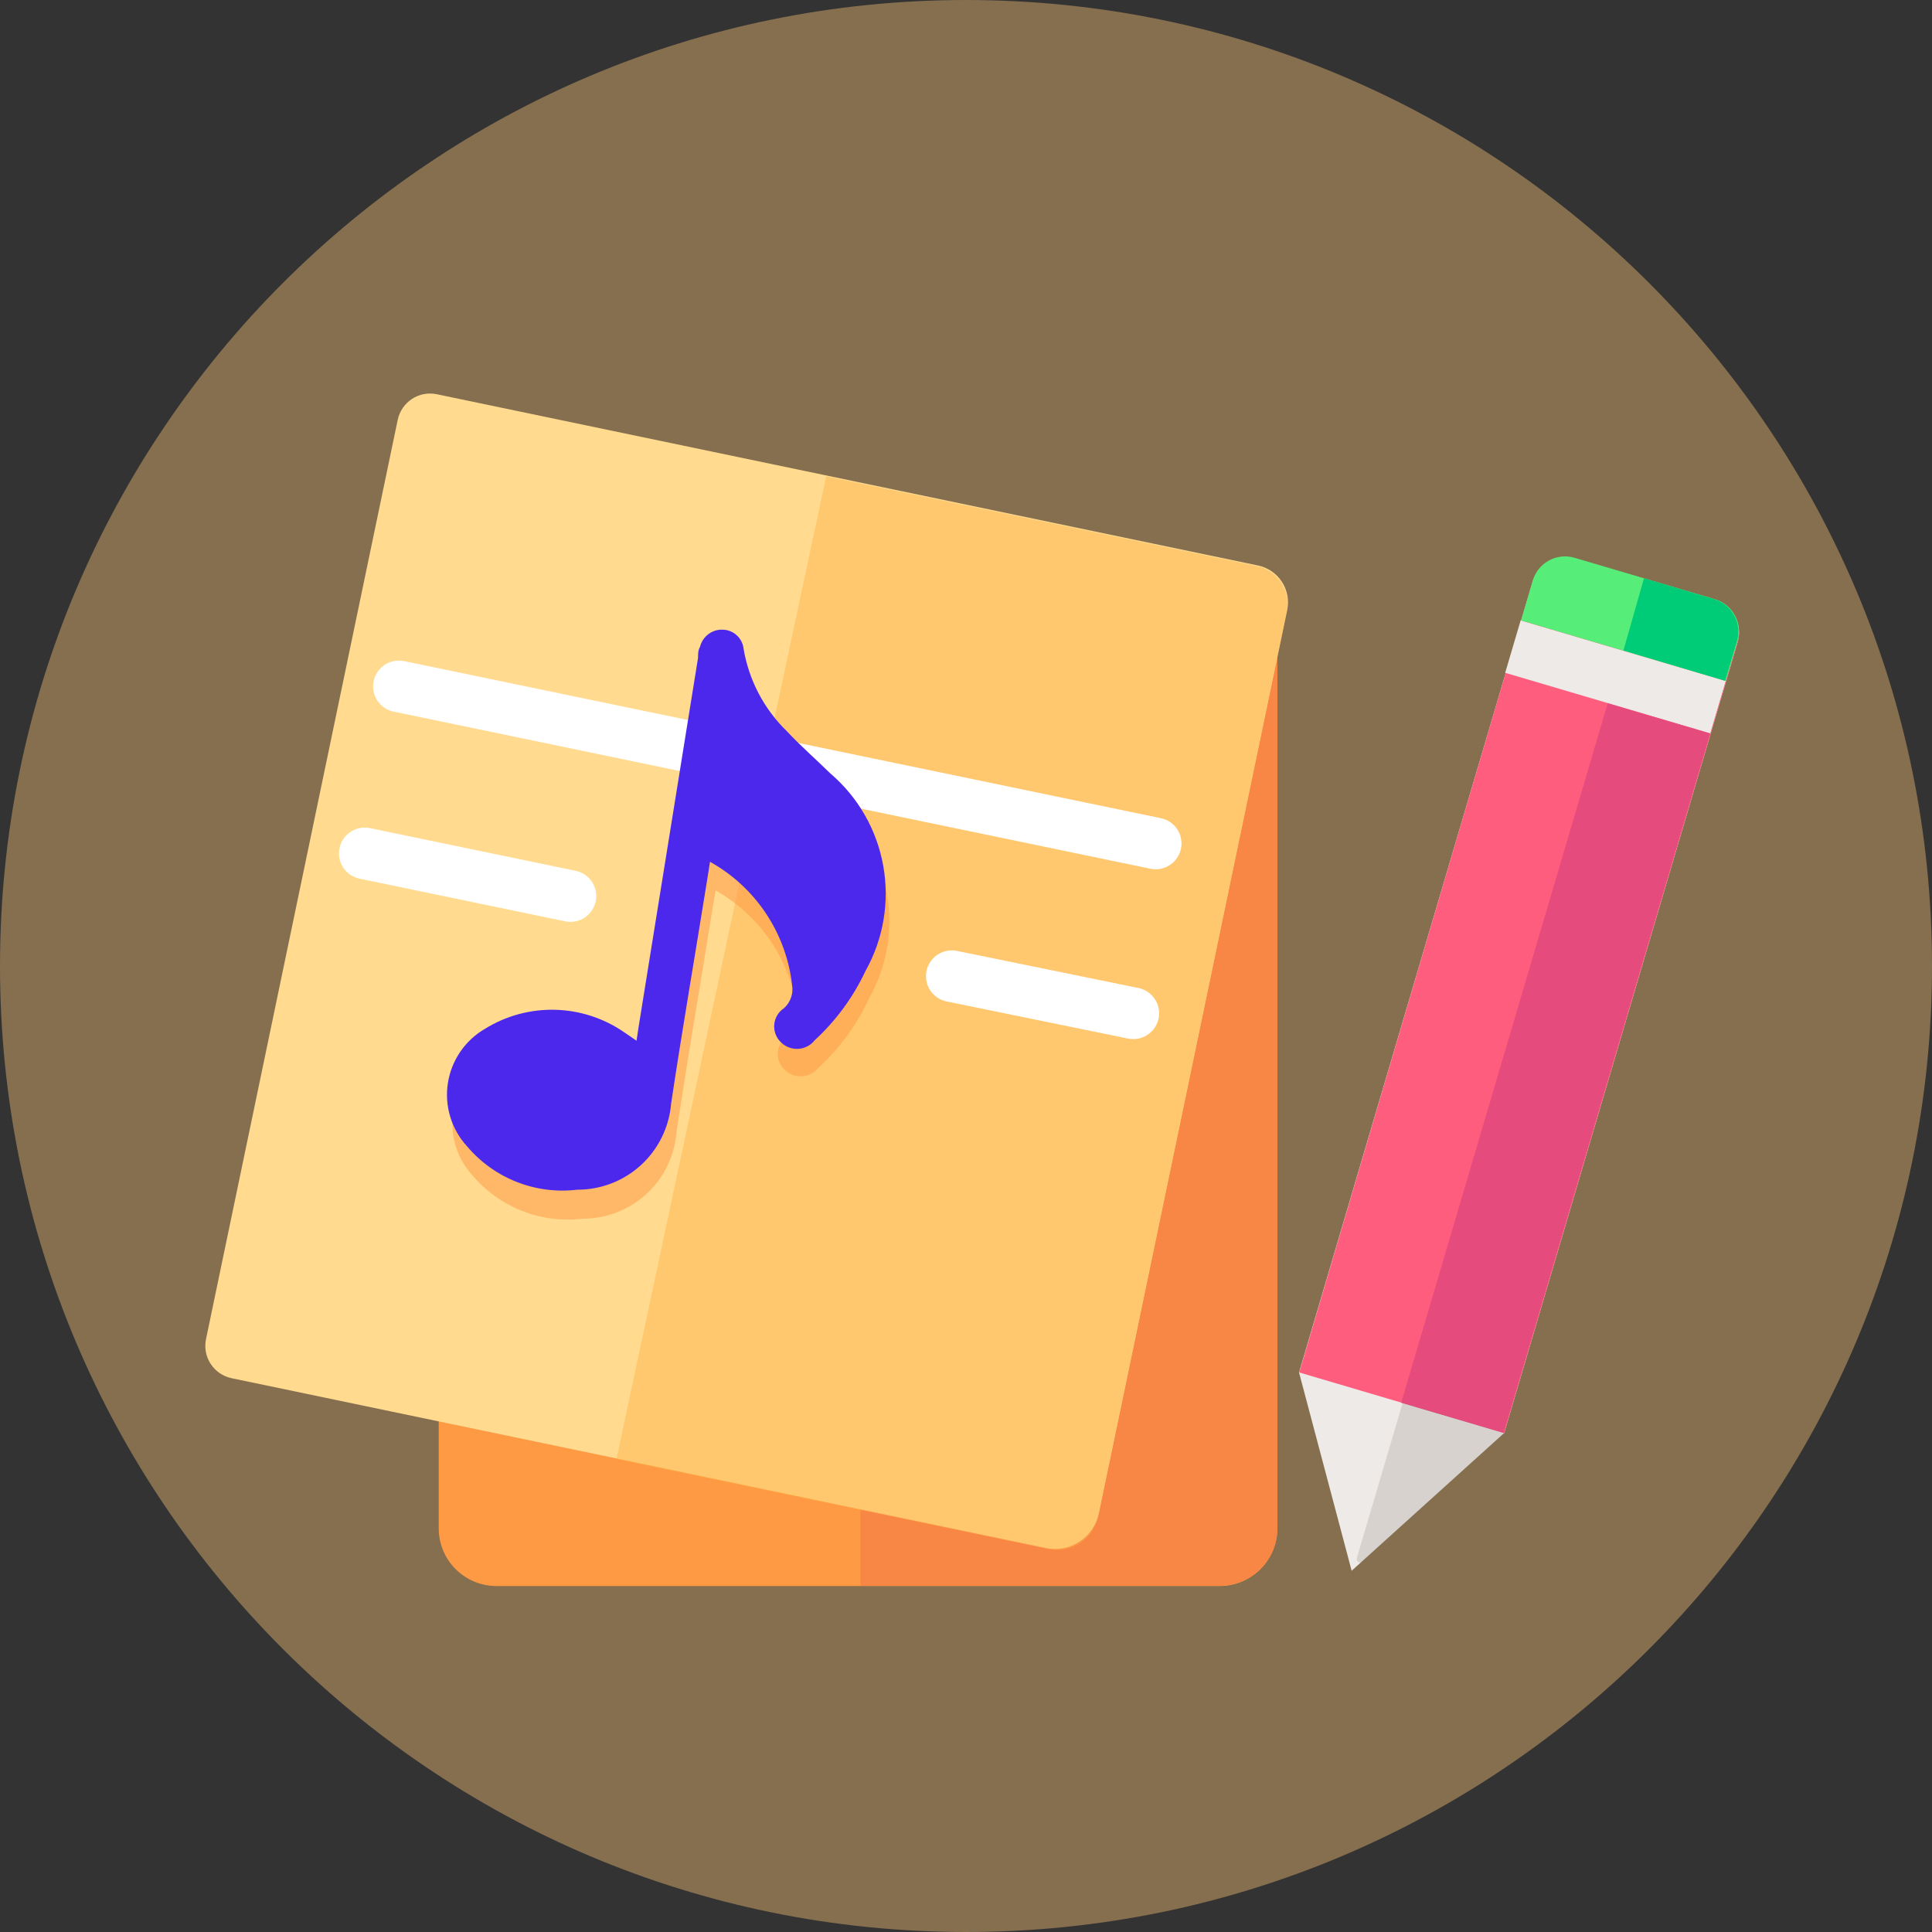 <svg width="90" height="90" viewBox="0 0 90 90" fill="none" xmlns="http://www.w3.org/2000/svg">
<rect x="0" y="0" width="90" height="90" fill="#333333" stroke="none"/>
<path opacity="0.4" d="M45 90C69.853 90 90 69.853 90 45C90 20.147 69.853 0 45 0C20.147 0 0 20.147 0 45C0 69.853 20.147 90 45 90Z" fill="#FFC979"/>
<path d="M56.816 28.244H23.126C21.641 28.244 20.438 29.447 20.438 30.932V71.195C20.438 72.68 21.641 73.883 23.126 73.883H56.816C58.301 73.883 59.505 72.68 59.505 71.195V30.932C59.505 29.447 58.301 28.244 56.816 28.244Z" fill="#FF9A44"/>
<path d="M56.819 28.279H40.086V73.871H56.819C57.532 73.871 58.216 73.588 58.72 73.084C59.224 72.579 59.507 71.896 59.507 71.183V30.92C59.492 30.216 59.202 29.546 58.7 29.053C58.198 28.559 57.523 28.282 56.819 28.279Z" fill="#F88644"/>
<path d="M20.349 18.365L58.605 26.343C59.06 26.438 59.459 26.71 59.713 27.099C59.968 27.487 60.058 27.961 59.963 28.416L51.187 70.498C51.074 71.039 50.751 71.513 50.288 71.816C49.826 72.119 49.262 72.226 48.721 72.113L10.79 64.202C10.39 64.119 10.04 63.88 9.816 63.539C9.592 63.197 9.513 62.781 9.597 62.381L18.527 19.558C18.611 19.158 18.85 18.808 19.191 18.584C19.533 18.36 19.949 18.282 20.349 18.365Z" fill="#FFDA8F"/>
<path opacity="0.43" d="M38.486 22.192L28.717 67.974L48.848 72.166C49.352 72.271 49.878 72.171 50.308 71.889C50.739 71.608 51.04 71.166 51.146 70.662L59.944 28.492C60.039 28.026 59.945 27.541 59.683 27.144C59.421 26.747 59.013 26.469 58.547 26.372L38.486 22.192Z" fill="#FFB244"/>
<path d="M44.338 45.474L52.793 47.203" stroke="white" stroke-width="2.404" stroke-miterlimit="10" stroke-linecap="round"/>
<path d="M18.582 31.974L53.836 39.292" stroke="white" stroke-width="2.404" stroke-miterlimit="10" stroke-linecap="round"/>
<path d="M16.992 39.754L26.573 41.743" stroke="white" stroke-width="2.404" stroke-miterlimit="10" stroke-linecap="round"/>
<path opacity="0.53" d="M29.819 49.772L29.913 49.156L32.684 31.926C32.684 31.76 32.684 31.583 32.779 31.405C32.842 31.175 32.98 30.972 33.171 30.828C33.361 30.685 33.594 30.608 33.833 30.612C34.074 30.621 34.304 30.715 34.481 30.878C34.659 31.04 34.774 31.261 34.804 31.5C35.049 32.97 35.758 34.323 36.829 35.36C37.469 36.035 38.179 36.651 38.842 37.314C40.14 38.417 41.014 39.937 41.314 41.614C41.614 43.29 41.322 45.019 40.489 46.504C39.921 47.731 39.116 48.834 38.12 49.748C38.025 49.865 37.907 49.959 37.773 50.027C37.639 50.094 37.492 50.132 37.343 50.139C37.193 50.145 37.043 50.12 36.904 50.066C36.764 50.011 36.638 49.927 36.533 49.82C36.425 49.714 36.343 49.586 36.291 49.444C36.239 49.303 36.22 49.151 36.235 49.001C36.25 48.851 36.298 48.706 36.376 48.577C36.455 48.448 36.561 48.339 36.687 48.256C36.844 48.137 36.968 47.98 37.049 47.8C37.129 47.62 37.164 47.423 37.149 47.226C37.016 46.035 36.6 44.892 35.937 43.893C35.274 42.895 34.382 42.068 33.336 41.483L33.229 42.099C32.661 45.651 32.045 49.204 31.512 52.756C31.423 53.851 30.925 54.871 30.117 55.615C29.31 56.359 28.252 56.772 27.154 56.771C26.195 56.887 25.222 56.763 24.323 56.409C23.424 56.056 22.626 55.484 22.003 54.746C21.645 54.354 21.379 53.887 21.225 53.379C21.071 52.87 21.033 52.334 21.113 51.809C21.194 51.284 21.391 50.784 21.691 50.346C21.99 49.907 22.384 49.541 22.844 49.275C23.824 48.667 24.96 48.36 26.113 48.389C27.266 48.419 28.385 48.784 29.333 49.441C29.452 49.523 29.605 49.595 29.819 49.772Z" fill="#FF9A44"/>
<path d="M29.652 48.481L29.746 47.854L32.517 30.647C32.517 30.47 32.517 30.292 32.612 30.126C32.669 29.893 32.806 29.686 32.998 29.542C33.19 29.397 33.426 29.323 33.666 29.333C33.907 29.337 34.137 29.428 34.316 29.589C34.494 29.75 34.609 29.97 34.637 30.209C34.882 31.68 35.591 33.033 36.662 34.07C37.302 34.757 38.012 35.372 38.675 36.024C39.972 37.13 40.845 38.652 41.145 40.33C41.445 42.008 41.154 43.738 40.321 45.225C39.75 46.446 38.945 47.545 37.953 48.458C37.86 48.576 37.743 48.674 37.609 48.743C37.476 48.812 37.329 48.852 37.178 48.86C37.028 48.868 36.878 48.844 36.738 48.788C36.597 48.733 36.471 48.649 36.366 48.541C36.258 48.434 36.175 48.305 36.124 48.162C36.072 48.02 36.053 47.867 36.068 47.717C36.082 47.566 36.131 47.42 36.209 47.29C36.287 47.16 36.394 47.049 36.52 46.966C36.669 46.833 36.782 46.664 36.848 46.476C36.914 46.287 36.932 46.085 36.899 45.888C36.764 44.696 36.347 43.552 35.682 42.553C35.017 41.554 34.123 40.729 33.074 40.145L32.979 40.761C32.411 44.313 31.795 47.866 31.262 51.418C31.17 52.513 30.669 53.532 29.859 54.274C29.05 55.015 27.991 55.425 26.892 55.421C25.935 55.536 24.964 55.411 24.067 55.058C23.17 54.704 22.375 54.133 21.753 53.396C21.395 53.004 21.129 52.537 20.975 52.029C20.821 51.52 20.783 50.984 20.863 50.459C20.944 49.934 21.142 49.434 21.441 48.996C21.74 48.557 22.134 48.191 22.594 47.925C23.574 47.318 24.71 47.01 25.863 47.039C27.016 47.069 28.135 47.434 29.083 48.091C29.285 48.221 29.438 48.339 29.652 48.481Z" fill="#4C28ED"/>
<path d="M80.965 29.854L70.07 66.754L62.965 73.172L60.514 63.935L71.397 27.095C71.517 26.697 71.79 26.362 72.156 26.165C72.522 25.967 72.952 25.923 73.35 26.041L79.887 27.971C80.274 28.087 80.602 28.347 80.802 28.697C81.003 29.048 81.061 29.462 80.965 29.854Z" fill="#EEEAE7"/>
<path d="M80.965 29.854L70.07 66.754L60.525 63.935L71.396 27.095C71.517 26.697 71.79 26.362 72.156 26.165C72.522 25.967 72.952 25.923 73.35 26.041L79.887 27.971C80.274 28.087 80.601 28.347 80.802 28.697C81.002 29.048 81.061 29.462 80.965 29.854Z" fill="#FF5D7D"/>
<path d="M70.838 28.9L70.117 31.342L79.669 34.163L80.39 31.721L70.838 28.9Z" fill="#EEEAE7"/>
<path d="M70.855 28.902L71.405 27.039C71.522 26.642 71.793 26.307 72.157 26.109C72.521 25.911 72.949 25.865 73.347 25.983L79.889 27.914C80.286 28.032 80.621 28.302 80.819 28.666C81.017 29.03 81.063 29.458 80.945 29.856L80.395 31.719L70.844 28.898L70.855 28.902Z" fill="#56ED78"/>
<path d="M75.625 30.304L80.362 31.713L80.918 29.854C81.032 29.455 80.984 29.027 80.785 28.664C80.585 28.3 80.25 28.03 79.853 27.912L76.584 26.941L75.625 30.304Z" fill="#00CB76"/>
<path d="M74.894 32.761L65.273 65.345L70.043 66.753L79.665 34.169L74.894 32.761Z" fill="#E54B7D"/>
<path opacity="0.18" d="M63.202 72.592L65.345 65.345L70.082 66.754L63.439 72.77C63.411 72.783 63.38 72.789 63.35 72.786C63.319 72.784 63.29 72.772 63.266 72.754C63.241 72.735 63.222 72.711 63.211 72.682C63.2 72.653 63.196 72.622 63.202 72.592Z" fill="#726863"/>
</svg>

